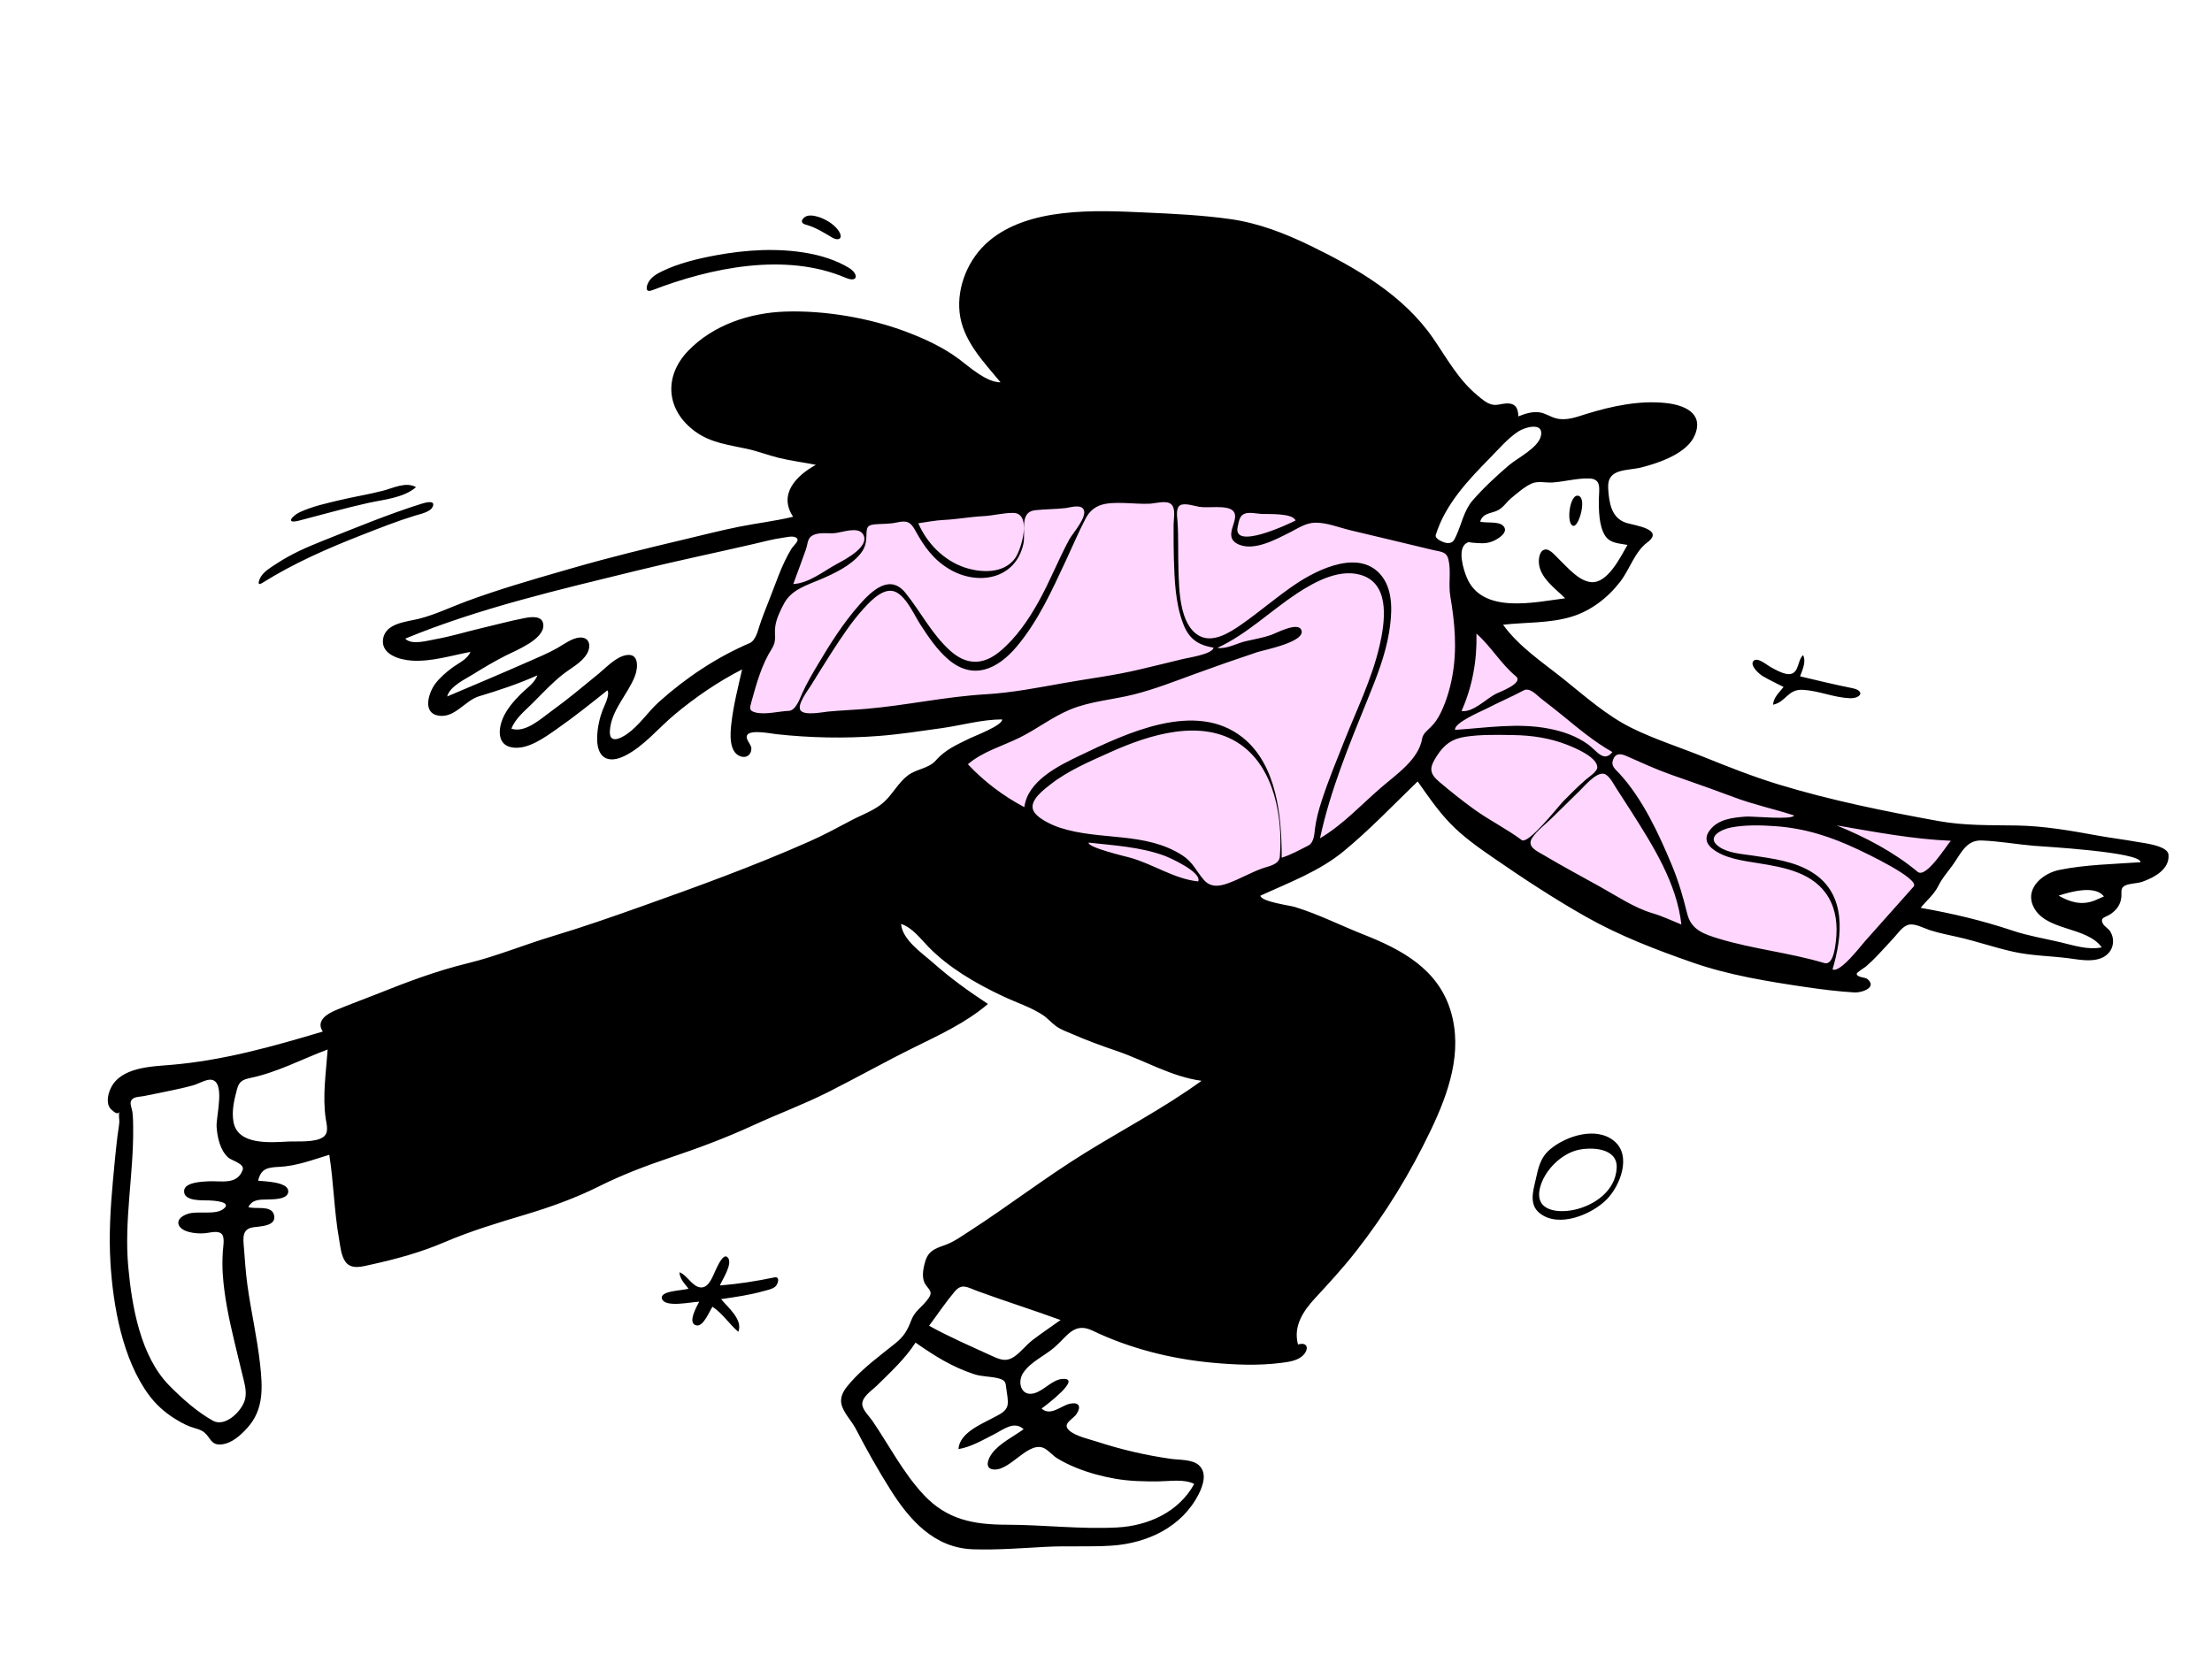 <svg width="159" height="119" viewBox="0 0 159 119" fill="none" xmlns="http://www.w3.org/2000/svg">
<path fill-rule="evenodd" clip-rule="evenodd" d="M53.302 52.291C54.08 49.265 54.814 46.172 55.968 43.264C56.691 41.444 57.457 39.641 58.224 37.839C58.331 37.589 58.376 37.348 58.583 37.223C58.859 37.057 59.431 37.061 59.743 37.004C64.174 36.191 68.651 35.571 73.143 35.222C78.269 34.823 83.266 35.005 88.338 35.841C92.676 36.555 96.971 37.54 101.219 38.667C101.843 38.833 102.467 39.002 103.089 39.176C103.379 39.257 103.861 39.298 104.113 39.468C104.654 39.829 104.837 41.311 105.039 41.939C105.311 42.78 105.469 43.936 105.992 44.652C106.77 45.718 107.956 46.642 108.921 47.528C112.29 50.619 115.983 53.439 120.334 54.967C127.065 57.332 134.162 58.814 141.135 60.279C141.297 60.313 141.46 60.347 141.622 60.381C139.817 62.38 138.012 64.378 136.207 66.377C135.189 67.504 134.172 68.631 133.154 69.758C132.631 70.337 132.688 70.44 131.948 70.279C128.241 69.47 124.539 68.588 120.899 67.513C119.114 66.986 117.299 66.439 115.639 65.586C113.353 64.411 111.208 62.959 109.12 61.467C107.254 60.134 105.431 58.739 103.642 57.305C103.289 57.022 102.016 55.659 101.603 55.748C101.247 55.825 100.63 56.635 100.37 56.871C99.68 57.495 98.987 58.117 98.291 58.733C97.182 59.713 96.049 60.914 94.754 61.653C93.389 62.43 91.825 62.96 90.384 63.58C89.581 63.925 88.776 64.269 87.972 64.612C87.761 64.702 87.468 64.897 87.242 64.902C86.571 64.916 85.597 64.371 84.975 64.159C83.378 63.613 81.791 63.033 80.222 62.411C76.87 61.083 73.187 59.64 70.428 57.251C69.947 56.834 69.477 56.367 69.158 55.81C69.048 55.617 68.884 55.348 68.872 55.12C68.854 54.757 69.059 54.685 69.363 54.458C70.932 53.286 72.623 52.264 74.287 51.233C74.678 50.991 75.07 50.75 75.463 50.511L56.023 52.072C55.116 52.145 54.209 52.218 53.302 52.291Z" fill="#FFD6FD"/>
<path fill-rule="evenodd" clip-rule="evenodd" d="M82.249 15.276C84.303 15.369 86.409 15.465 88.445 15.754C90.474 16.042 92.368 16.779 94.202 17.671C97.51 19.279 100.89 21.234 103.017 24.328C104.012 25.775 104.823 27.289 106.196 28.428C106.517 28.694 106.867 29.015 107.293 29.096C107.632 29.161 107.931 29.024 108.263 29.007C108.896 28.976 109.136 29.31 109.136 29.939C109.612 29.749 110.129 29.577 110.648 29.647C111.081 29.706 111.426 29.967 111.842 30.077C112.593 30.275 113.328 29.979 114.043 29.758C115.847 29.199 117.828 28.777 119.724 28.976C120.972 29.107 122.485 29.648 121.839 31.256C121.303 32.59 119.298 33.266 118.031 33.597C116.954 33.88 115.506 33.628 115.597 35.114C115.661 36.151 115.818 37.264 116.92 37.601C117.525 37.785 119.667 38.06 118.416 38.996C117.492 39.687 117.17 40.904 116.467 41.818C115.572 42.982 114.358 43.924 112.939 44.349C111.351 44.825 109.671 44.733 108.04 44.918C109.189 46.503 110.847 47.593 112.357 48.799C113.944 50.066 115.476 51.451 117.313 52.355C118.96 53.165 120.739 53.727 122.439 54.414C124.226 55.135 126.024 55.848 127.868 56.41C131.587 57.543 135.499 58.335 139.323 59.03C141.21 59.373 143.06 59.323 144.966 59.354C146.921 59.385 148.875 59.728 150.794 60.08C151.724 60.251 152.664 60.358 153.594 60.529C154.04 60.61 155.807 60.79 155.871 61.444C155.974 62.509 154.822 63.105 153.979 63.403C153.619 63.529 153.039 63.511 152.727 63.685C152.389 63.874 152.521 64.152 152.482 64.517C152.426 65.048 152.142 65.43 151.706 65.725C151.348 65.967 150.916 65.957 151.163 66.416C151.277 66.628 151.562 66.761 151.693 66.984C151.844 67.239 151.913 67.518 151.882 67.811C151.829 68.324 151.49 68.715 151.017 68.897C150.262 69.187 149.375 68.981 148.601 68.887C147.306 68.73 145.993 68.714 144.715 68.431C143.383 68.136 142.087 67.68 140.753 67.378C140.069 67.223 139.384 67.093 138.716 66.878C138.281 66.738 137.653 66.375 137.189 66.489C136.756 66.595 136.417 67.119 136.133 67.423C135.742 67.842 135.363 68.273 134.965 68.686C134.701 68.96 134.431 69.229 134.143 69.477C134.05 69.558 133.472 69.911 133.464 70.006C133.441 70.274 134.072 70.269 134.207 70.376C134.992 70.996 133.813 71.389 133.304 71.358C132.13 71.286 130.951 71.142 129.789 70.97C127.022 70.559 124.263 70.116 121.618 69.19C119.001 68.273 116.448 67.298 114.028 65.932C111.705 64.62 109.458 63.138 107.264 61.623C106.199 60.887 105.127 60.125 104.228 59.188C103.348 58.272 102.632 57.22 101.902 56.185C100.156 57.871 98.476 59.645 96.6 61.191C94.816 62.661 92.671 63.447 90.596 64.402C90.663 64.836 92.691 65.096 93.062 65.208C94.754 65.723 96.377 66.549 98.023 67.197C100.761 68.275 103.359 69.678 104.27 72.671C105.167 75.614 104.127 78.576 102.859 81.235C101.362 84.374 99.585 87.281 97.435 90.017C96.521 91.181 95.537 92.252 94.533 93.336C93.677 94.261 92.944 95.357 93.302 96.671C93.991 96.456 94.117 96.993 93.667 97.448C93.267 97.853 92.575 97.931 92.04 97.998C90.42 98.201 88.746 98.129 87.124 97.978C84.17 97.703 81.21 96.958 78.536 95.675C77.206 95.037 76.724 96.066 75.809 96.863C75.09 97.49 74.098 97.896 73.551 98.707C73.101 99.375 73.395 100.429 74.33 100.179C75.057 99.985 75.641 99.173 76.412 99.142C77.779 99.087 75.199 101.037 74.869 101.275C75.523 101.86 76.264 101.058 76.923 100.925C77.555 100.796 77.731 101.123 77.394 101.65C77.132 102.061 76.307 102.352 76.856 102.851C77.31 103.265 78.318 103.483 78.876 103.665C80.617 104.231 82.35 104.633 84.162 104.892C84.748 104.975 85.686 104.922 86.161 105.337C86.787 105.884 86.485 106.791 86.168 107.418C84.968 109.793 82.473 110.961 79.91 111.132C78.332 111.237 76.738 111.135 75.155 111.22C73.42 111.313 71.681 111.452 69.942 111.395C67.146 111.303 65.367 109.282 63.974 107.06C63.088 105.649 62.272 104.196 61.505 102.717C61.206 102.139 60.579 101.54 60.472 100.891C60.376 100.306 60.749 99.838 61.111 99.424C62.065 98.336 63.213 97.505 64.334 96.606C64.974 96.092 65.22 95.667 65.505 94.92C65.745 94.29 66.206 94.022 66.612 93.52C67.059 92.968 66.919 92.87 66.57 92.418C66.206 91.946 66.349 91.25 66.502 90.715C66.722 89.948 67.193 89.779 67.896 89.532C68.538 89.307 69.082 88.911 69.651 88.544C72.46 86.733 75.108 84.683 77.953 82.921C80.759 81.184 83.692 79.649 86.37 77.71C84.195 77.418 82.278 76.243 80.226 75.548C79.173 75.191 78.13 74.81 77.112 74.364C76.723 74.193 76.269 74.041 75.922 73.791C75.573 73.539 75.305 73.207 74.94 72.969C74.073 72.403 73.041 72.081 72.109 71.639C71.101 71.163 70.107 70.642 69.171 70.036C68.297 69.47 67.458 68.823 66.731 68.075C66.152 67.48 65.589 66.704 64.77 66.43C64.856 67.571 66.269 68.516 67.044 69.203C68.302 70.318 69.609 71.265 71.014 72.185C69.438 73.535 67.516 74.415 65.67 75.327C63.595 76.353 61.577 77.49 59.51 78.531C57.758 79.413 55.916 80.093 54.136 80.913C52.215 81.797 50.238 82.539 48.234 83.212C46.421 83.821 44.714 84.47 43.003 85.325C41.339 86.156 39.559 86.791 37.78 87.325C35.781 87.924 33.873 88.494 31.95 89.315C30.216 90.056 28.475 90.529 26.64 90.932C26.034 91.065 25.256 91.309 24.831 90.722C24.51 90.278 24.461 89.592 24.369 89.069C24.015 87.068 23.987 85.034 23.669 83.03C22.461 83.394 21.317 83.843 20.043 83.9C19.241 83.937 18.755 84.019 18.555 84.894C19.018 84.946 20.674 84.969 20.719 85.626C20.759 86.218 19.758 86.224 19.402 86.24C18.767 86.269 18.19 86.165 17.851 86.787C18.351 86.971 19.459 86.635 19.681 87.307C19.966 88.174 18.671 88.172 18.204 88.242C17.391 88.364 17.475 89.002 17.531 89.685C17.604 90.583 17.659 91.482 17.781 92.376C18.04 94.285 18.484 96.165 18.694 98.081C18.876 99.738 18.978 101.329 17.793 102.649C17.317 103.18 16.655 103.791 15.907 103.855C15.147 103.919 15.161 103.387 14.688 102.995C14.398 102.756 14.015 102.707 13.673 102.577C13.258 102.42 12.855 102.189 12.482 101.951C11.795 101.511 11.194 100.965 10.708 100.308C8.807 97.74 8.128 93.903 7.939 90.79C7.82 88.81 7.939 86.827 8.121 84.855C8.219 83.792 8.317 82.73 8.446 81.671C8.485 81.343 8.552 81.014 8.577 80.685C8.591 80.496 8.5 80.115 8.596 79.935C8.473 80.165 8.256 79.995 8.04 79.813C7.593 79.439 7.731 78.719 7.969 78.227C8.688 76.742 10.843 76.684 12.245 76.569C16.013 76.258 19.593 75.248 23.201 74.169C22.692 73.407 23.493 72.904 24.113 72.642C25.07 72.238 26.059 71.883 27.025 71.497C29.207 70.626 31.343 69.813 33.628 69.257C35.698 68.754 37.7 67.918 39.742 67.306C41.852 66.672 43.923 65.949 45.998 65.212C50.108 63.751 54.221 62.259 58.209 60.488C59.218 60.04 60.181 59.521 61.154 59.003C61.944 58.582 62.871 58.273 63.541 57.666C64.181 57.085 64.564 56.278 65.26 55.751C65.886 55.276 66.743 55.27 67.262 54.68C67.963 53.883 68.801 53.533 69.754 53.066C70.059 52.915 72.074 52.157 72.033 51.726C70.593 51.726 69.116 52.154 67.692 52.354C66.186 52.565 64.682 52.799 63.165 52.916C60.708 53.105 58.251 53.054 55.804 52.787C55.438 52.748 53.971 52.446 53.718 52.839C53.525 53.137 54.004 53.493 54.009 53.814C54.016 54.285 53.636 54.538 53.206 54.375C52.369 54.056 52.492 52.707 52.57 52.022C52.719 50.712 53.053 49.414 53.344 48.131C51.616 49.01 49.975 50.139 48.487 51.38C47.335 52.341 46.294 53.644 44.942 54.329C43.643 54.987 42.871 54.426 42.924 52.977C42.949 52.313 43.083 51.684 43.313 51.066C43.422 50.774 43.868 49.947 43.659 49.636C42.472 50.582 41.293 51.531 40.047 52.399C39.167 53.013 37.89 53.971 36.74 53.727C35.725 53.512 35.824 52.395 36.146 51.642C36.425 50.989 36.927 50.409 37.424 49.911C37.835 49.498 38.42 49.129 38.626 48.558C37.262 49.171 35.858 49.635 34.429 50.065C33.413 50.371 32.702 51.643 31.521 51.455C30.338 51.267 30.809 49.806 31.281 49.17C31.612 48.726 32.069 48.334 32.512 48.006C32.944 47.685 33.602 47.406 33.815 46.873C32.433 47.132 31.044 47.583 29.622 47.5C28.777 47.45 27.368 47.081 27.535 45.947C27.703 44.797 29.234 44.709 30.094 44.495C31.268 44.203 32.391 43.654 33.523 43.236C35.807 42.391 38.135 41.714 40.472 41.041L41.211 40.828C43.848 40.068 46.501 39.421 49.172 38.789C50.492 38.477 51.807 38.136 53.137 37.87C54.424 37.613 55.732 37.463 57.009 37.155C55.933 35.531 57.236 34.196 58.644 33.423C57.751 33.242 56.843 33.134 55.958 32.915C55.203 32.728 54.474 32.441 53.713 32.276C52.404 31.992 51.097 31.843 49.98 31.032C47.87 29.501 47.69 27.065 49.469 25.221C51.264 23.361 53.898 22.489 56.434 22.403C59.272 22.306 62.5 22.856 65.156 23.861C66.46 24.354 67.819 24.982 68.937 25.822C69.697 26.394 70.9 27.49 71.921 27.49C70.698 26.011 69.198 24.482 68.977 22.48C68.768 20.584 69.628 18.568 71.071 17.342C73.955 14.893 78.714 15.114 82.249 15.276ZM65.809 96.533C65.056 97.704 64.015 98.654 63.032 99.625C62.693 99.96 62.013 100.387 61.98 100.912C61.953 101.34 62.479 101.822 62.709 102.159C63.923 103.94 64.923 105.907 66.406 107.488C68.082 109.276 69.995 109.623 72.369 109.628C75.005 109.634 77.676 109.964 80.307 109.825C82.536 109.707 84.733 108.715 85.841 106.697C85.119 106.325 84.091 106.503 83.309 106.511C82.242 106.522 81.2 106.503 80.146 106.318C79.191 106.149 78.247 105.897 77.348 105.529C76.883 105.338 76.423 105.12 75.995 104.855C75.681 104.661 75.446 104.365 75.138 104.174C74.002 103.473 72.69 105.703 71.476 105.66C70.732 105.634 71.002 104.903 71.311 104.493C71.87 103.755 72.844 103.299 73.58 102.76C72.895 102.13 72.121 102.791 71.469 103.12C70.653 103.532 69.806 104.038 68.895 104.192C68.964 103.018 70.561 102.389 71.442 101.912C71.834 101.699 72.325 101.502 72.422 101.035C72.494 100.683 72.37 100.184 72.333 99.829C72.287 99.377 72.252 99.233 71.771 99.106C71.189 98.952 70.602 98.996 70.018 98.804C68.421 98.276 67.178 97.493 65.809 96.533ZM13.888 78.035C13.498 78.143 13.104 78.236 12.708 78.32C11.924 78.485 11.138 78.657 10.351 78.807C9.957 78.883 9.518 78.835 9.402 79.212C9.342 79.405 9.493 79.752 9.518 79.952C9.565 80.314 9.568 80.681 9.572 81.045C9.613 84.401 8.911 87.738 9.22 91.094C9.481 93.931 10.092 97.517 12.176 99.63C13.075 100.542 14.182 101.532 15.315 102.155C16.202 102.643 17.442 101.418 17.624 100.569C17.754 99.961 17.537 99.32 17.396 98.733C17.215 97.982 17.032 97.232 16.853 96.48C16.47 94.876 16.122 93.257 16.012 91.608C15.976 91.067 15.984 90.545 16.015 90.005C16.031 89.713 16.169 89.007 15.964 88.756C15.699 88.431 15.094 88.643 14.735 88.671C14.342 88.702 13.959 88.678 13.575 88.578C12.66 88.339 12.5 87.612 13.498 87.276C14.195 87.041 15.469 87.381 16.055 86.929C16.742 86.398 15.352 86.325 15.027 86.311C14.595 86.293 13.161 86.406 13.235 85.6C13.289 85.003 14.523 84.963 14.955 84.938C15.877 84.884 17.045 85.229 17.444 84.117C17.604 83.671 16.641 83.445 16.4 83.224C15.813 82.687 15.62 81.766 15.57 81.012C15.521 80.27 16.251 77.698 15.138 77.63C14.796 77.61 14.229 77.94 13.888 78.035ZM68.613 92.875C67.958 93.655 67.392 94.509 66.782 95.324C68.213 96.113 69.676 96.748 71.155 97.426C71.828 97.735 72.299 97.98 72.95 97.512C73.417 97.176 73.767 96.699 74.223 96.35C74.878 95.849 75.563 95.389 76.234 94.911C74.253 94.188 72.241 93.554 70.26 92.829C69.52 92.558 69.148 92.238 68.613 92.875ZM52.299 90.399C52.722 90.829 51.907 92.019 51.746 92.426C53.06 92.322 54.362 92.115 55.653 91.848C56.092 91.757 55.93 92.292 55.766 92.469C55.562 92.687 55.156 92.753 54.884 92.831C53.884 93.117 52.858 93.255 51.832 93.408C52.302 93.986 53.432 94.89 53.068 95.758C52.412 95.193 51.94 94.441 51.214 93.952C51.004 94.265 50.569 95.368 50.092 95.301C49.343 95.195 50.102 93.905 50.258 93.594C49.754 93.594 47.86 94.037 47.596 93.416C47.325 92.781 49.153 92.802 49.491 92.652L49.428 92.575L49.365 92.499C49.112 92.194 48.87 91.894 48.836 91.476C49.401 91.671 49.778 92.556 50.399 92.569C50.989 92.581 51.251 91.696 51.461 91.277C51.581 91.039 51.986 90.082 52.299 90.399ZM116.04 82.052C117.306 83.12 116.446 85.275 115.488 86.243C114.414 87.328 112.023 88.325 110.662 87.219C109.917 86.613 110.186 85.69 110.37 84.885C110.573 83.99 110.7 83.236 111.442 82.621C112.595 81.666 114.755 80.969 116.04 82.052ZM113.469 82.673C112.233 82.936 110.981 84.17 110.687 85.442C110.302 87.11 112.034 87.232 113.175 86.981C114.611 86.666 116.136 85.614 116.209 83.963C116.272 82.538 114.429 82.469 113.469 82.673ZM23.552 75.46C21.701 76.149 19.962 77.091 18.021 77.5C17.428 77.624 17.185 77.761 17.038 78.312C16.833 79.085 16.639 79.868 16.785 80.674C17.089 82.35 19.421 82.145 20.716 82.079C21.381 82.045 22.66 82.167 23.236 81.752C23.658 81.449 23.481 80.881 23.415 80.439C23.17 78.786 23.438 77.112 23.552 75.46ZM124.438 59.494C123.757 59.623 122.579 60.178 123.555 60.874C124.207 61.338 125.177 61.395 125.942 61.509C127.438 61.733 129.034 61.927 130.332 62.77C132.736 64.333 132.442 67.282 131.723 69.696C132.241 70.001 133.762 68.006 134.049 67.682C135.212 66.366 136.379 65.055 137.551 63.748C138.053 63.188 133.94 61.257 133.571 61.083C131.617 60.164 129.793 59.559 127.602 59.402C126.563 59.327 125.466 59.301 124.438 59.494ZM115.955 54.603C115.769 55.073 116.096 55.287 116.396 55.612C118.076 57.429 119.259 60.001 120.195 62.256C120.661 63.381 120.988 64.516 121.277 65.694C121.56 66.85 122.46 67.159 123.539 67.488C126.023 68.244 128.638 68.497 131.131 69.244C131.799 69.444 131.93 67.976 131.972 67.603C132.091 66.544 131.981 65.438 131.424 64.504C130.371 62.739 128.261 62.363 126.379 62.063C125.302 61.891 123.884 61.713 123.032 60.977C122.605 60.608 122.544 60.184 122.877 59.726C123.485 58.889 124.556 58.781 125.513 58.713C125.978 58.68 128.863 58.971 128.957 58.63C127.521 58.162 126.047 57.853 124.632 57.318C123.528 56.901 122.415 56.507 121.301 56.116L120.187 55.725C119.054 55.328 118.017 54.845 116.93 54.367C116.521 54.187 116.147 54.121 115.955 54.603ZM140.317 62.259C139.958 62.743 139.601 63.149 139.331 63.692C139.017 64.326 138.495 64.73 138.058 65.275C140.324 65.674 142.486 66.182 144.669 66.914C145.79 67.29 146.948 67.476 148.095 67.746C149.056 67.972 150.081 68.322 151.077 68.115C149.943 66.552 146.918 66.984 146.121 65.091C145.579 63.803 146.911 62.776 148 62.553C149.903 62.162 151.931 62.132 153.863 61.993C153.883 61.254 146.869 60.871 146.176 60.811C144.944 60.705 143.659 60.474 142.43 60.431C141.289 60.392 140.916 61.454 140.317 62.259ZM113.552 56.853C112.876 57.506 112.215 58.173 111.54 58.827C111.096 59.257 110.495 59.715 110.145 60.227C109.699 60.88 110.481 61.195 111.002 61.504C112.318 62.285 113.678 63.015 115.016 63.758C116.219 64.426 117.47 65.275 118.798 65.666C119.507 65.875 120.174 66.199 120.859 66.473C120.529 63.509 118.826 60.816 117.256 58.345C116.896 57.777 116.524 57.218 116.163 56.65C115.981 56.365 115.644 55.691 115.264 55.632C114.701 55.546 113.893 56.523 113.552 56.853ZM147.975 64.398C148.798 64.869 149.623 65.109 150.551 64.753C150.779 64.66 151.006 64.561 151.229 64.457C150.61 63.614 148.781 64.128 147.975 64.398ZM79.814 54.081C78.355 54.739 76.795 55.394 75.526 56.386C75.058 56.752 74.011 57.522 74.256 58.219C74.466 58.817 75.624 59.326 76.174 59.508C79.068 60.466 82.362 59.769 85.027 61.526C85.748 62.002 85.983 62.624 86.519 63.249C87.003 63.815 87.616 63.745 88.267 63.51C89.122 63.202 89.91 62.73 90.768 62.427C91.207 62.273 91.953 62.17 91.998 61.578C92.213 58.787 91.617 55.231 89.157 53.523C86.394 51.606 82.584 52.833 79.814 54.081ZM78.25 60.585C78.179 60.939 80.917 61.58 81.215 61.662C82.868 62.117 84.412 63.2 86.125 63.374C86.423 62.71 84.051 61.653 83.675 61.517C81.963 60.895 80.048 60.782 78.25 60.585ZM132.015 59.346C134.091 60.196 136.103 61.238 137.843 62.686C138.443 63.185 139.901 60.815 140.228 60.452C137.463 60.337 134.738 59.809 132.015 59.346ZM93.219 42.674C91.295 43.946 89.619 45.608 87.506 46.582C88.167 46.686 88.889 46.258 89.52 46.108C90.135 45.962 90.757 45.865 91.356 45.658C91.723 45.531 93.242 44.711 93.526 45.267C93.972 46.136 90.836 46.737 90.39 46.885C88.885 47.385 87.389 47.909 85.899 48.454C84.455 48.981 83.013 49.549 81.521 49.927C80.006 50.312 78.4 50.411 76.944 51.008C75.656 51.537 74.549 52.411 73.307 53.028C72.061 53.647 70.645 54.029 69.571 54.95C70.739 56.196 72.12 57.24 73.631 58.034C73.873 56.134 76.1 55.052 77.624 54.322C80.946 52.729 85.935 50.328 89.321 53.026C91.796 54.999 92.131 58.74 92.131 61.67C92.801 61.456 93.413 61.117 94.036 60.797C94.467 60.575 94.472 59.956 94.526 59.543C94.615 58.867 94.798 58.212 95.008 57.563C95.473 56.128 96.055 54.728 96.609 53.326C97.506 51.058 98.611 48.822 99.163 46.436C99.522 44.879 99.951 42.203 98.073 41.43C96.449 40.761 94.538 41.803 93.219 42.674ZM84.816 36.337C84.502 36.547 84.619 37.178 84.64 37.494C84.718 38.645 84.669 39.801 84.708 40.953C84.755 42.358 84.765 44.934 86.214 45.722C87.205 46.26 88.437 45.453 89.228 44.904C90.566 43.974 91.793 42.894 93.149 41.986C94.757 40.91 97.804 39.422 99.343 41.446C100.176 42.542 100.059 44.174 99.851 45.449C99.577 47.13 98.937 48.725 98.3 50.297C96.986 53.542 95.614 56.84 94.883 60.275C96.549 59.285 97.845 57.857 99.3 56.603C100.378 55.674 101.98 54.606 102.228 53.092C102.285 52.749 102.616 52.506 102.844 52.277C103.14 51.979 103.349 51.677 103.537 51.297C103.952 50.458 104.221 49.551 104.391 48.633C104.747 46.706 104.577 44.788 104.249 42.872C104.1 42.006 104.318 41.076 104.116 40.232C103.976 39.645 103.562 39.68 103.012 39.547C101.029 39.066 99.043 38.601 97.059 38.125C96.253 37.932 95.377 37.569 94.541 37.581C93.854 37.591 93.277 38 92.684 38.297C91.711 38.784 90.165 39.636 89.047 39.151C87.745 38.587 89.263 37.313 88.61 36.711C88.162 36.298 86.824 36.545 86.217 36.443C85.885 36.387 85.121 36.132 84.816 36.337ZM105.303 52.978C104.356 53.127 103.808 53.538 103.287 54.343C102.757 55.162 102.694 55.568 103.449 56.209C104.264 56.9 105.117 57.583 105.982 58.205C107.079 58.994 108.295 59.591 109.379 60.399C109.853 60.753 112.008 57.978 112.382 57.598C112.897 57.073 113.426 56.547 113.98 56.063C114.182 55.887 114.816 55.477 114.816 55.177C114.817 54.418 113.133 53.739 112.592 53.53C111.378 53.062 110.106 52.873 108.813 52.853C107.666 52.836 106.439 52.799 105.303 52.978ZM109.523 49.639C108.634 50.111 107.705 50.508 106.811 50.971C106.493 51.134 104.492 51.975 104.593 52.477C106.845 52.335 109.087 51.954 111.332 52.389C112.34 52.585 113.3 52.913 114.143 53.519C114.781 53.977 115.267 54.858 115.901 54.074C114.607 53.342 113.443 52.37 112.296 51.427C111.794 51.014 111.277 50.626 110.768 50.224C110.465 49.986 109.965 49.404 109.523 49.639ZM56.258 38.666C55.554 38.765 54.867 38.952 54.175 39.112C51.373 39.761 48.559 40.344 45.764 41.031C40.188 42.401 34.446 43.722 29.13 45.917C29.577 46.411 30.761 46.053 31.316 45.956C32.402 45.766 33.456 45.435 34.529 45.184C35.578 44.94 36.631 44.648 37.689 44.444C38.176 44.35 39.036 44.227 39.056 44.957C39.084 45.993 37.071 46.767 36.333 47.146C35.543 47.55 34.779 47.998 34.027 48.468C33.432 48.841 32.336 49.337 32.144 50.076C34.072 49.259 36.002 48.446 37.919 47.601C38.641 47.283 39.373 46.983 40.06 46.595C40.518 46.336 41.108 45.882 41.651 45.841C42.386 45.786 42.507 46.453 42.198 46.991C41.81 47.665 41.011 48.045 40.423 48.517C39.673 49.118 39.009 49.827 38.334 50.508C37.774 51.073 37.052 51.629 36.76 52.393C37.767 52.73 38.912 51.65 39.652 51.117C40.815 50.278 41.899 49.365 43.008 48.459C43.576 47.995 44.253 47.244 45 47.106C45.947 46.93 45.869 48.013 45.639 48.609C45.126 49.943 43.924 51.055 43.838 52.559C43.785 53.484 44.569 53.132 45.093 52.761C45.974 52.136 46.57 51.183 47.37 50.465C49.295 48.738 51.499 47.265 53.881 46.242C54.307 46.058 54.46 45.401 54.59 45.006C54.783 44.416 55.006 43.844 55.238 43.268C55.748 42.005 56.165 40.641 56.879 39.474C57.078 39.149 57.592 38.818 57.167 38.626C56.936 38.522 56.496 38.633 56.258 38.666ZM76.59 36.531C75.869 36.615 75.139 36.607 74.416 36.683C73.236 36.808 73.751 38.242 73.561 39.107C73.001 41.652 70.303 42.133 68.259 40.932C67.108 40.257 66.418 39.288 65.799 38.155C65.447 37.51 65.184 37.406 64.454 37.567C63.954 37.678 63.498 37.655 62.989 37.692C62.348 37.738 62.292 37.874 62.279 38.484C62.267 39.025 62.19 39.401 61.829 39.839C61.142 40.675 59.989 41.225 59.007 41.645C58.024 42.066 56.91 42.379 56.369 43.373C56.097 43.875 55.805 44.474 55.727 45.044C55.64 45.666 55.852 46.053 55.489 46.627C54.733 47.821 54.387 49.127 54.006 50.484C53.881 50.926 53.832 51.108 54.315 51.229C55.007 51.404 55.991 51.139 56.702 51.111C57.209 51.091 57.505 50.197 57.67 49.835C57.99 49.131 58.383 48.464 58.776 47.798C59.668 46.288 60.621 44.788 61.786 43.468C62.665 42.473 63.963 41.233 65.088 42.632C66.186 43.996 66.976 45.593 68.296 46.782C69.456 47.827 70.651 47.844 71.855 46.853C73.04 45.878 73.94 44.547 74.677 43.219C75.473 41.783 76.074 40.25 76.85 38.805C77.093 38.352 78.216 37.127 77.874 36.603C77.643 36.248 76.915 36.493 76.59 36.531ZM82.632 36.217C81.997 36.247 81.358 36.176 80.723 36.163C79.574 36.141 78.613 36.181 78.035 37.282C77.526 38.254 77.092 39.288 76.627 40.283C75.617 42.445 74.626 44.657 73.075 46.497C71.701 48.127 69.926 48.948 68.139 47.391C67.346 46.701 66.744 45.81 66.176 44.935C65.72 44.233 65.2 42.998 64.436 42.588C63.584 42.132 62.609 43.179 62.089 43.746C61.213 44.701 60.482 45.824 59.779 46.908C59.27 47.694 58.782 48.497 58.286 49.292C58.086 49.615 57.268 50.67 57.54 51.072C57.813 51.475 59.145 51.199 59.531 51.162C60.451 51.075 61.37 51.043 62.291 50.964C65.155 50.717 67.976 50.088 70.847 49.92C72.739 49.809 74.602 49.444 76.464 49.112C78.274 48.789 80.096 48.569 81.887 48.142C82.94 47.891 83.995 47.64 85.046 47.379C85.41 47.289 87.129 47.044 87.235 46.571C86.052 46.365 85.43 45.906 85.011 44.751C84.485 43.305 84.424 41.693 84.379 40.17C84.362 39.584 84.359 38.997 84.359 38.411L84.359 37.707C84.359 37.287 84.54 36.524 84.161 36.232C83.81 35.962 83.039 36.198 82.632 36.217ZM106.128 45.555C106.178 47.461 105.837 49.381 105.054 51.122C105.873 51.253 106.847 50.226 107.534 49.882C107.798 49.749 109.55 49.113 108.964 48.626C107.884 47.731 107.177 46.481 106.128 45.555ZM129.608 47.105C129.848 47.579 129.551 48.18 129.391 48.629C130.64 48.93 131.884 49.224 133.143 49.479C134.092 49.671 133.761 50.24 132.937 50.201C131.792 50.147 130.726 49.661 129.587 49.598C128.501 49.538 128.373 50.486 127.448 50.669C127.479 50.147 127.901 49.785 128.204 49.394C127.705 49.138 127.194 48.899 126.71 48.617C126.459 48.471 125.766 47.858 126.032 47.532C126.302 47.203 127.009 47.819 127.26 47.955C127.618 48.148 128.331 48.573 128.752 48.451C129.328 48.284 129.208 47.457 129.608 47.105ZM111.605 34.69C111.099 34.725 110.547 34.555 110.067 34.778C109.589 35 109.017 35.487 108.617 35.825C108.229 36.152 108.037 36.549 107.555 36.742C107.073 36.935 106.58 36.918 106.395 37.506C106.831 37.626 107.689 37.467 108.031 37.788C108.528 38.255 107.66 38.769 107.3 38.916C106.784 39.127 106.361 39.058 105.833 39.019C105.604 39.002 105.606 38.931 105.417 39.045C104.719 39.467 105.202 40.967 105.429 41.515C106.537 44.194 110.322 43.292 112.504 43.018C111.81 42.318 110.672 41.546 110.615 40.447C110.598 40.12 110.679 39.535 111.099 39.508C111.435 39.486 111.838 39.994 112.047 40.194C112.668 40.786 113.47 41.77 114.367 41.855C115.566 41.968 116.488 40.026 116.985 39.18C116.374 39.065 115.705 39.072 115.349 38.472C114.927 37.76 114.92 36.668 114.927 35.865C114.934 35.182 115.151 34.435 114.238 34.402C113.397 34.371 112.455 34.631 111.605 34.69ZM31.099 36.442C30.924 36.823 30.165 36.972 29.832 37.074C28.564 37.461 27.326 37.953 26.091 38.435C23.596 39.409 21.128 40.485 18.85 41.916C18.424 42.184 18.632 41.668 18.743 41.481C18.991 41.064 19.512 40.769 19.901 40.513C20.954 39.821 22.069 39.335 23.233 38.873C25.563 37.947 27.927 36.965 30.317 36.215C30.594 36.128 31.334 35.93 31.099 36.442ZM60.035 38.329C59.572 38.377 59.03 38.271 58.584 38.422C58.004 38.619 58.099 39.018 57.928 39.508C57.636 40.34 57.325 41.164 57.02 41.992C58.146 41.939 59.224 41.048 60.178 40.535C60.718 40.245 62.595 39.282 62.029 38.4C61.67 37.842 60.55 38.275 60.035 38.329ZM72.843 36.879C72.147 36.866 71.38 37.077 70.675 37.112C69.729 37.159 68.798 37.339 67.854 37.383C67.232 37.411 66.622 37.539 66.007 37.623C66.619 39.039 67.813 40.279 69.313 40.792C70.496 41.197 72.152 41.266 72.961 40.145C73.426 39.501 74.186 36.903 72.843 36.879ZM109.131 31.026C108.371 31.531 107.762 32.254 107.127 32.9C105.537 34.516 103.892 36.246 103.204 38.462C103.109 38.766 103.826 39.034 104.02 39.045C104.43 39.07 104.513 38.864 104.674 38.517C105.073 37.659 105.225 36.701 105.863 35.97C106.639 35.078 107.575 34.209 108.476 33.442C109.089 32.922 110.59 32.189 110.766 31.328C110.974 30.311 109.591 30.721 109.131 31.026ZM89.529 36.914C89.1 37.039 89.065 37.436 88.967 37.865C88.572 39.586 92.567 37.708 93.123 37.427C92.938 36.874 91.118 36.975 90.696 36.953C90.368 36.936 89.847 36.821 89.529 36.914ZM113.127 37.808C112.535 37.831 112.808 35.413 113.481 35.656C114.058 35.865 113.507 37.793 113.127 37.808ZM29.905 35.028C28.998 35.81 27.575 35.915 26.448 36.166C24.787 36.536 23.141 37.008 21.494 37.433C20.454 37.702 21.039 37.061 21.56 36.821C22.456 36.407 23.469 36.186 24.426 35.958C25.463 35.711 26.521 35.547 27.552 35.278C28.265 35.091 29.185 34.614 29.905 35.028ZM58.105 18.212C59.112 18.397 60.118 18.72 61.001 19.247C61.732 19.684 61.703 20.364 60.776 19.969C56.453 18.129 51.089 19.244 46.867 20.873C46.401 21.053 46.436 20.661 46.577 20.359C46.771 19.942 47.185 19.701 47.583 19.508C48.778 18.927 50.155 18.598 51.454 18.357C53.619 17.954 55.93 17.813 58.105 18.212ZM58.737 15.569C59.286 15.719 59.917 16.088 60.253 16.557C60.646 17.105 60.334 17.386 59.788 17.063C59.179 16.703 58.622 16.344 57.923 16.154C57.554 16.054 57.569 15.822 57.834 15.619C58.082 15.429 58.468 15.496 58.737 15.569Z" fill="black"/>
</svg>

